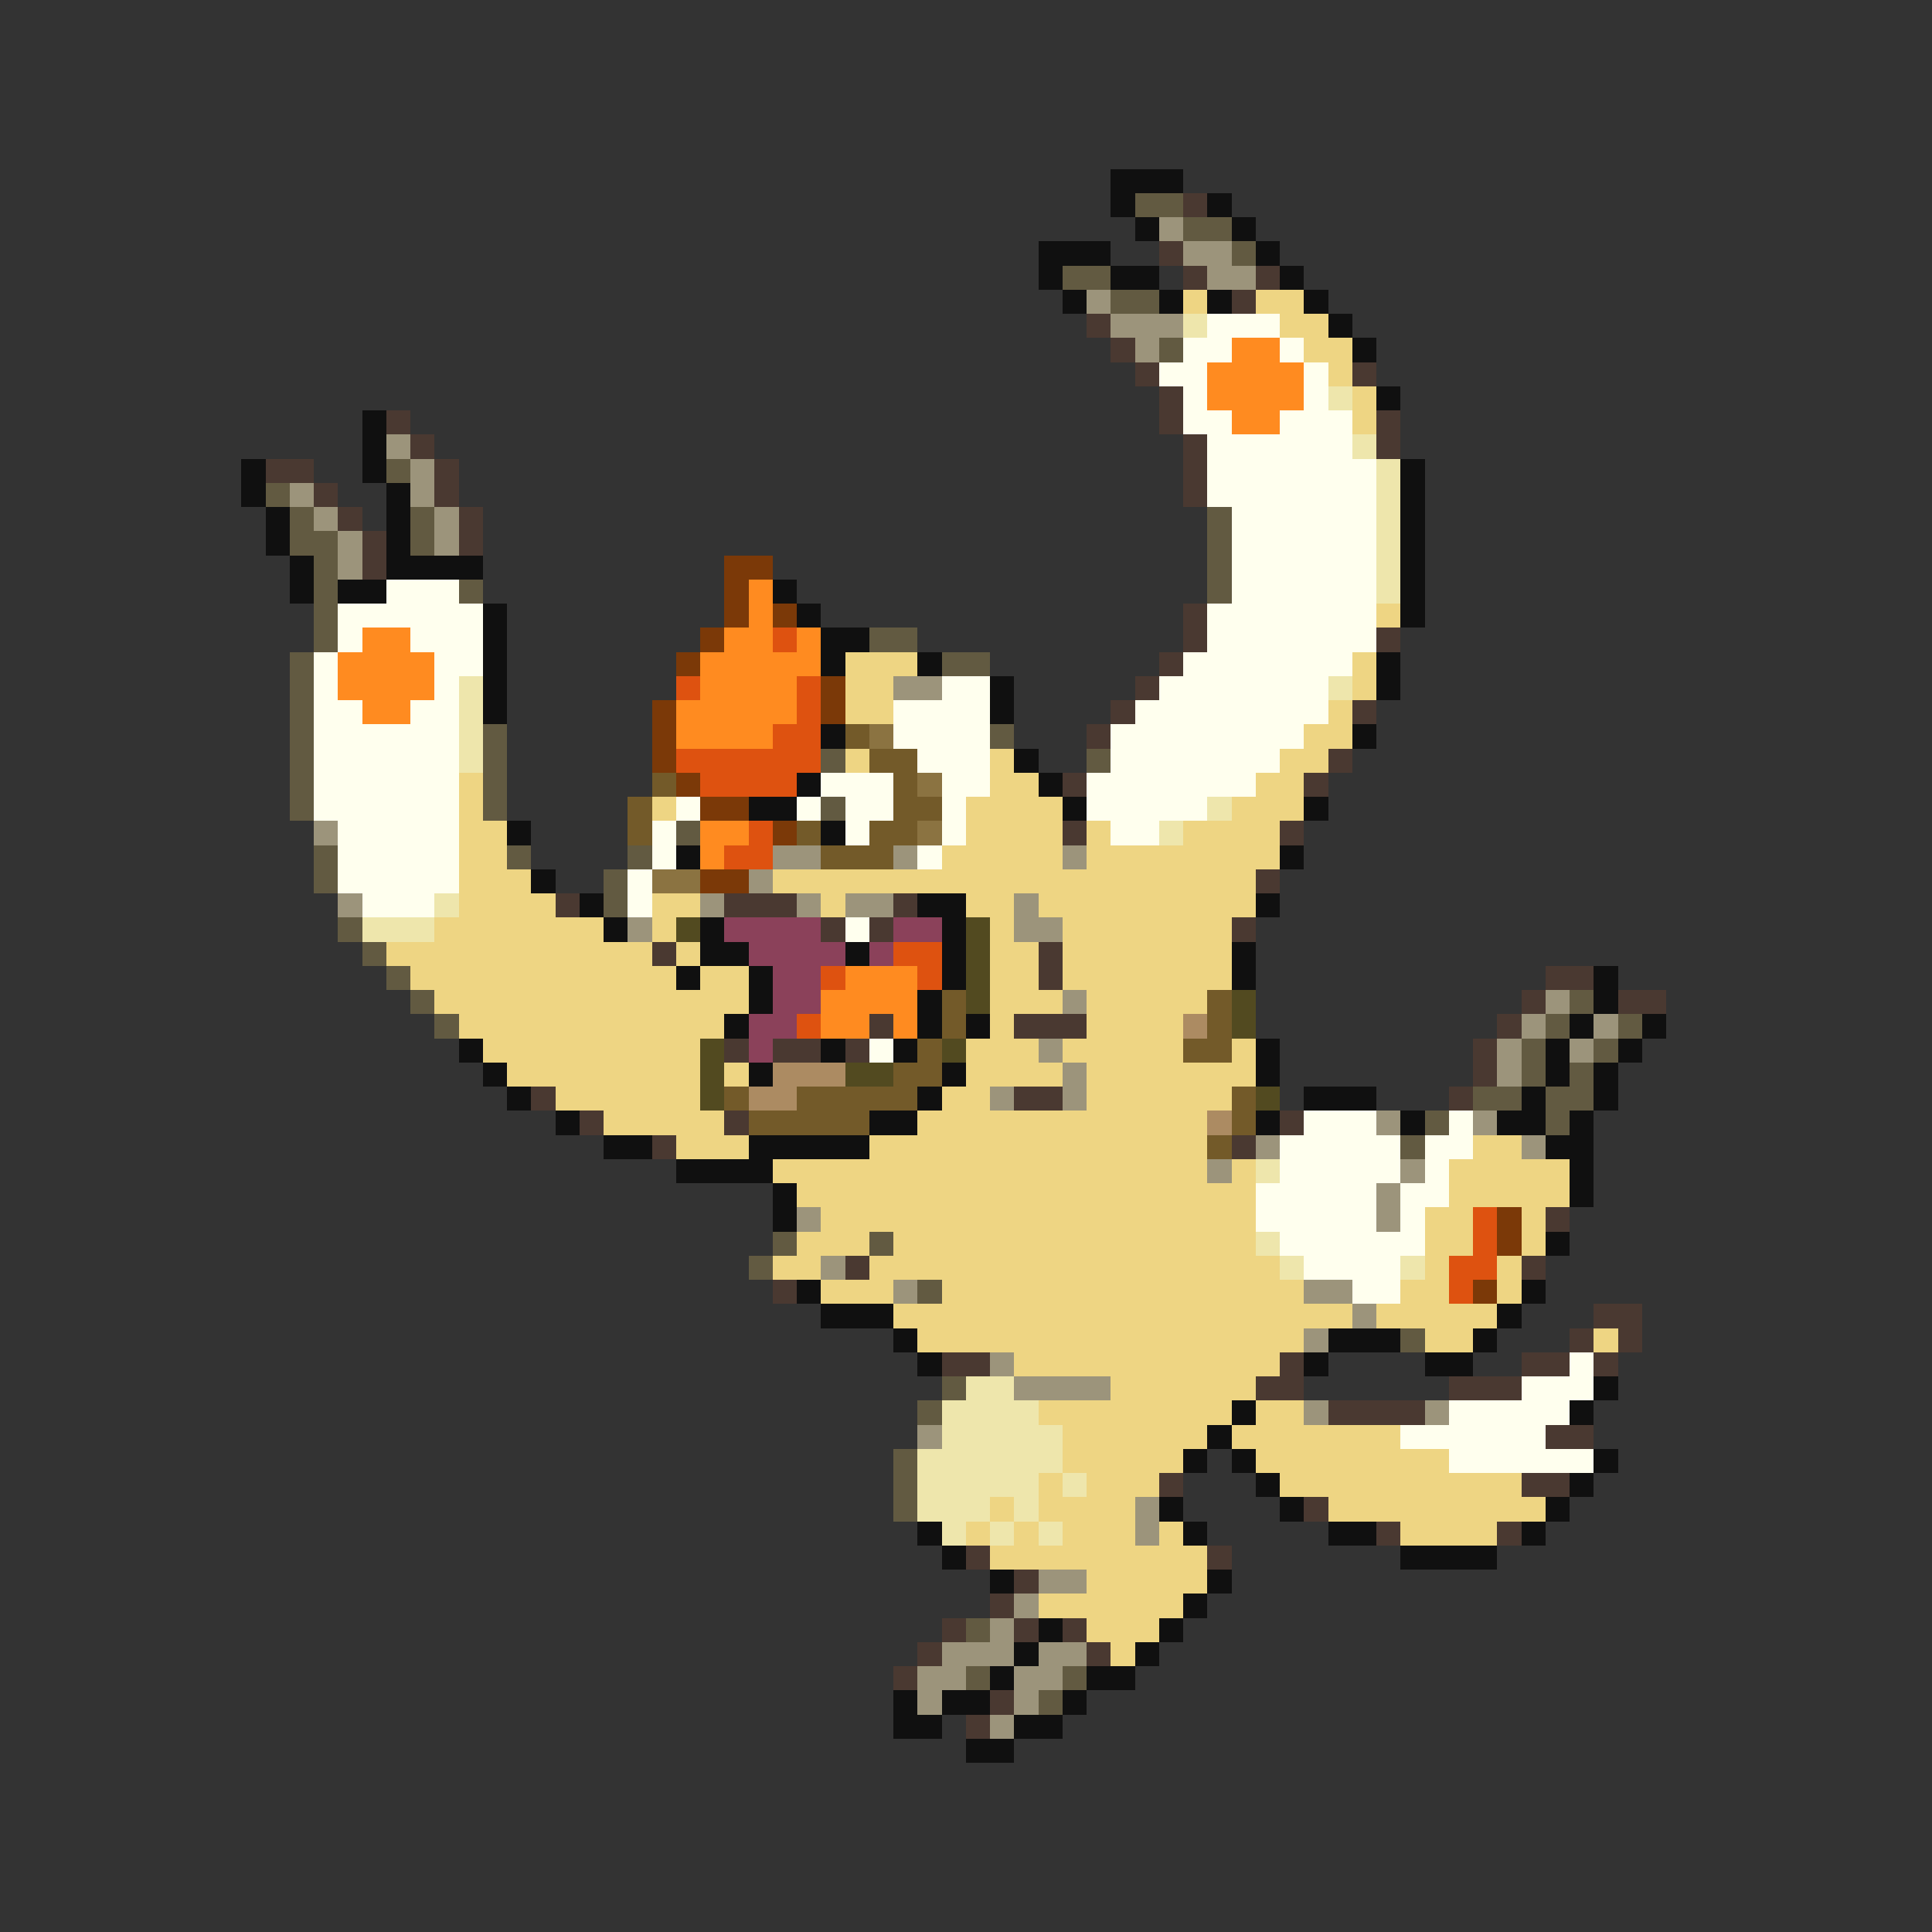 <svg xmlns="http://www.w3.org/2000/svg" viewBox="0 -0.5 80 80" shape-rendering="crispEdges">
<rect x="0" y="-0.5" width="80" height="80" fill="#333333" stroke="none"/>
<path stroke="#101010" d="M46 7h3M46 8h1M50 8h1M47 9h1M51 9h1M43 10h3M52 10h1M43 11h1M46 11h2M53 11h1M44 12h1M48 12h1M50 12h1M54 12h1M55 13h1M56 14h1M57 16h1M15 17h1M15 18h1M10 19h1M15 19h1M58 19h1M10 20h1M16 20h1M58 20h1M11 21h1M16 21h1M58 21h1M11 22h1M16 22h1M58 22h1M12 23h1M16 23h4M58 23h1M12 24h1M14 24h2M32 24h1M58 24h1M20 25h1M33 25h1M58 25h1M20 26h1M34 26h2M20 27h1M34 27h1M38 27h1M57 27h1M20 28h1M41 28h1M57 28h1M20 29h1M41 29h1M34 30h1M56 30h1M42 31h1M33 32h1M43 32h1M31 33h2M44 33h1M54 33h1M21 34h1M34 34h1M28 35h1M53 35h1M22 36h1M24 37h1M38 37h2M52 37h1M25 38h1M29 38h1M39 38h1M29 39h2M35 39h1M39 39h1M51 39h1M28 40h1M31 40h1M39 40h1M51 40h1M66 40h1M31 41h1M38 41h1M66 41h1M30 42h1M38 42h1M40 42h1M65 42h1M68 42h1M19 43h1M34 43h1M37 43h1M52 43h1M64 43h1M67 43h1M20 44h1M31 44h1M39 44h1M52 44h1M64 44h1M66 44h1M21 45h1M38 45h1M54 45h3M63 45h1M66 45h1M23 46h1M36 46h2M52 46h1M58 46h1M62 46h2M65 46h1M25 47h2M31 47h5M64 47h2M28 48h4M65 48h1M32 49h1M65 49h1M32 50h1M64 51h1M33 53h1M63 53h1M34 54h3M62 54h1M37 55h1M55 55h3M61 55h1M38 56h1M54 56h1M59 56h2M66 57h1M51 58h1M65 58h1M50 59h1M49 60h1M51 60h1M66 60h1M52 61h1M65 61h1M48 62h1M53 62h1M64 62h1M38 63h1M49 63h1M55 63h2M63 63h1M39 64h1M58 64h4M41 65h1M50 65h1M49 66h1M43 67h1M48 67h1M42 68h1M47 68h1M41 69h1M45 69h2M37 70h1M39 70h2M44 70h1M37 71h2M42 71h2M40 72h2" />
<path stroke="#625a41" d="M47 8h2M49 9h2M51 10h1M44 11h2M46 12h2M48 14h1M16 19h1M11 20h1M12 21h1M17 21h1M50 21h1M12 22h2M17 22h1M50 22h1M13 23h1M50 23h1M13 24h1M19 24h1M50 24h1M13 25h1M13 26h1M36 26h2M12 27h1M39 27h2M12 28h1M12 29h1M12 30h1M20 30h1M41 30h1M12 31h1M20 31h1M34 31h1M45 31h1M12 32h1M20 32h1M12 33h1M20 33h1M34 33h1M28 34h1M13 35h1M21 35h1M26 35h1M13 36h1M25 36h1M25 37h1M14 38h1M15 39h1M16 40h1M17 41h1M65 41h1M18 42h1M64 42h1M67 42h1M63 43h1M66 43h1M63 44h1M65 44h1M61 45h2M64 45h2M59 46h1M64 46h1M58 47h1M32 51h1M36 51h1M31 52h1M38 53h1M58 55h1M39 57h1M38 58h1M37 60h1M37 61h1M37 62h1M40 67h1M40 69h1M44 69h1M43 70h1" />
<path stroke="#4a3931" d="M49 8h1M48 10h1M49 11h1M52 11h1M51 12h1M45 13h1M46 14h1M47 15h1M56 15h1M48 16h1M16 17h1M48 17h1M57 17h1M17 18h1M49 18h1M57 18h1M11 19h2M18 19h1M49 19h1M13 20h1M18 20h1M49 20h1M14 21h1M19 21h1M15 22h1M19 22h1M15 23h1M49 25h1M49 26h1M57 26h1M48 27h1M47 28h1M46 29h1M56 29h1M45 30h1M55 31h1M44 32h1M54 32h1M44 34h1M53 34h1M52 36h1M23 37h1M30 37h3M37 37h1M34 38h1M36 38h1M51 38h1M27 39h1M43 39h1M43 40h1M64 40h2M63 41h1M67 41h2M36 42h1M42 42h3M62 42h1M30 43h1M32 43h2M35 43h1M61 43h1M61 44h1M22 45h1M42 45h2M60 45h1M24 46h1M30 46h1M53 46h1M27 47h1M51 47h1M64 50h1M35 52h1M63 52h1M32 53h1M66 54h2M65 55h1M67 55h1M39 56h2M53 56h1M63 56h2M66 56h1M52 57h2M60 57h3M55 58h4M64 59h2M48 61h1M63 61h2M54 62h1M57 63h1M62 63h1M40 64h1M50 64h1M42 65h1M41 66h1M39 67h1M42 67h1M44 67h1M38 68h1M45 68h1M37 69h1M41 70h1M40 71h1" />
<path stroke="#9c947b" d="M48 9h1M49 10h2M50 11h2M45 12h1M46 13h3M47 14h1M16 18h1M17 19h1M12 20h1M17 20h1M13 21h1M18 21h1M14 22h1M18 22h1M14 23h1M37 28h2M13 34h1M32 35h2M37 35h1M44 35h1M31 36h1M14 37h1M29 37h1M33 37h1M35 37h2M42 37h1M26 38h1M42 38h2M44 41h1M64 41h1M63 42h1M66 42h1M43 43h1M62 43h1M65 43h1M44 44h1M62 44h1M41 45h1M44 45h1M57 46h1M61 46h1M52 47h1M63 47h1M50 48h1M58 48h1M57 49h1M33 50h1M57 50h1M34 52h1M37 53h1M54 53h2M56 54h1M54 55h1M41 56h1M42 57h4M54 58h1M59 58h1M38 59h1M47 62h1M47 63h1M43 65h2M42 66h1M41 67h1M39 68h3M43 68h2M38 69h2M42 69h2M38 70h1M42 70h1M41 71h1" />
<path stroke="#eed583" d="M49 12h1M52 12h2M53 13h2M54 14h2M55 15h1M56 16h1M56 17h1M57 25h1M35 27h3M56 27h1M35 28h2M56 28h1M35 29h2M55 29h1M54 30h2M35 31h1M41 31h1M53 31h2M19 32h1M41 32h2M52 32h2M19 33h1M27 33h1M40 33h4M51 33h3M19 34h2M40 34h4M45 34h1M49 34h4M19 35h2M39 35h5M45 35h8M19 36h3M32 36h20M19 37h4M27 37h2M34 37h1M40 37h2M43 37h9M18 38h7M27 38h1M41 38h1M44 38h7M16 39h11M28 39h1M41 39h2M44 39h7M17 40h11M29 40h2M41 40h2M44 40h7M18 41h13M41 41h3M45 41h5M19 42h11M41 42h1M45 42h4M20 43h9M40 43h3M44 43h5M51 43h1M21 44h8M30 44h1M40 44h4M45 44h7M23 45h6M39 45h2M45 45h6M25 46h5M38 46h12M28 47h3M36 47h14M61 47h2M32 48h18M51 48h1M60 48h5M33 49h19M60 49h5M34 50h18M59 50h2M63 50h1M33 51h3M37 51h15M59 51h2M63 51h1M32 52h2M36 52h17M59 52h1M62 52h1M34 53h3M39 53h15M58 53h2M62 53h1M37 54h19M57 54h5M38 55h16M59 55h2M66 55h1M42 56h11M46 57h6M43 58h8M52 58h2M44 59h6M51 59h7M44 60h5M52 60h8M43 61h1M45 61h3M53 61h10M41 62h1M43 62h4M55 62h9M40 63h1M42 63h1M44 63h3M48 63h1M58 63h4M41 64h9M45 65h5M43 66h6M45 67h3M46 68h1" />
<path stroke="#eee6ac" d="M49 13h1M55 16h1M56 18h1M57 19h1M57 20h1M57 21h1M57 22h1M57 23h1M57 24h1M19 28h1M55 28h1M19 29h1M19 30h1M19 31h1M50 33h1M48 34h1M18 37h1M15 38h3M52 48h1M52 51h1M53 52h1M58 52h1M40 57h2M39 58h4M39 59h5M38 60h6M38 61h5M44 61h1M38 62h3M42 62h1M39 63h1M41 63h1M43 63h1" />
<path stroke="#ffffee" d="M50 13h3M49 14h2M53 14h1M48 15h2M54 15h1M49 16h1M54 16h1M49 17h2M53 17h3M50 18h6M50 19h7M50 20h7M51 21h6M51 22h6M51 23h6M16 24h3M51 24h6M14 25h6M50 25h7M14 26h1M17 26h3M50 26h7M13 27h1M18 27h2M49 27h7M13 28h1M18 28h1M39 28h2M48 28h7M13 29h2M17 29h2M37 29h4M47 29h8M13 30h6M37 30h4M46 30h8M13 31h6M38 31h3M46 31h7M13 32h6M34 32h3M39 32h2M45 32h7M13 33h6M28 33h1M33 33h1M35 33h2M39 33h1M45 33h5M14 34h5M27 34h1M35 34h1M39 34h1M46 34h2M14 35h5M27 35h1M38 35h1M14 36h5M26 36h1M15 37h3M26 37h1M35 38h1M36 43h1M54 46h3M60 46h1M53 47h5M59 47h2M53 48h5M59 48h1M52 49h5M58 49h2M52 50h5M58 50h1M53 51h6M54 52h4M56 53h2M65 56h1M63 57h3M60 58h5M58 59h6M60 60h6" />
<path stroke="#ff8b20" d="M51 14h2M50 15h4M50 16h4M51 17h2M31 24h1M31 25h1M15 26h2M30 26h2M33 26h1M14 27h4M29 27h5M14 28h4M29 28h4M15 29h2M28 29h5M28 30h4M29 34h2M29 35h1M35 40h3M34 41h4M34 42h2M37 42h1" />
<path stroke="#7b3908" d="M30 23h2M30 24h1M30 25h1M32 25h1M29 26h1M28 27h1M34 28h1M27 29h1M34 29h1M27 30h1M27 31h1M28 32h1M29 33h2M32 34h1M29 36h2M62 50h1M62 51h1M61 53h1" />
<path stroke="#de5210" d="M32 26h1M28 28h1M33 28h1M33 29h1M32 30h2M28 31h6M29 32h4M31 34h1M30 35h2M37 39h2M34 40h1M38 40h1M33 42h1M61 50h1M61 51h1M60 52h2M60 53h1" />
<path stroke="#735a29" d="M35 30h1M36 31h2M27 32h1M37 32h1M26 33h1M37 33h2M26 34h1M33 34h1M36 34h2M34 35h3M39 41h1M50 41h1M39 42h1M50 42h1M38 43h1M49 43h2M37 44h2M30 45h1M33 45h5M51 45h1M31 46h5M51 46h1M50 47h1" />
<path stroke="#8b7341" d="M36 30h1M38 32h1M38 34h1M27 36h2" />
<path stroke="#524a20" d="M28 38h1M40 38h1M40 39h1M40 40h1M40 41h1M51 41h1M51 42h1M29 43h1M39 43h1M29 44h1M35 44h2M29 45h1M52 45h1" />
<path stroke="#8b415a" d="M30 38h4M37 38h2M31 39h4M36 39h1M32 40h2M32 41h2M31 42h2M31 43h1" />
<path stroke="#ac8b62" d="M49 42h1M32 44h3M31 45h2M50 46h1" />
</svg>